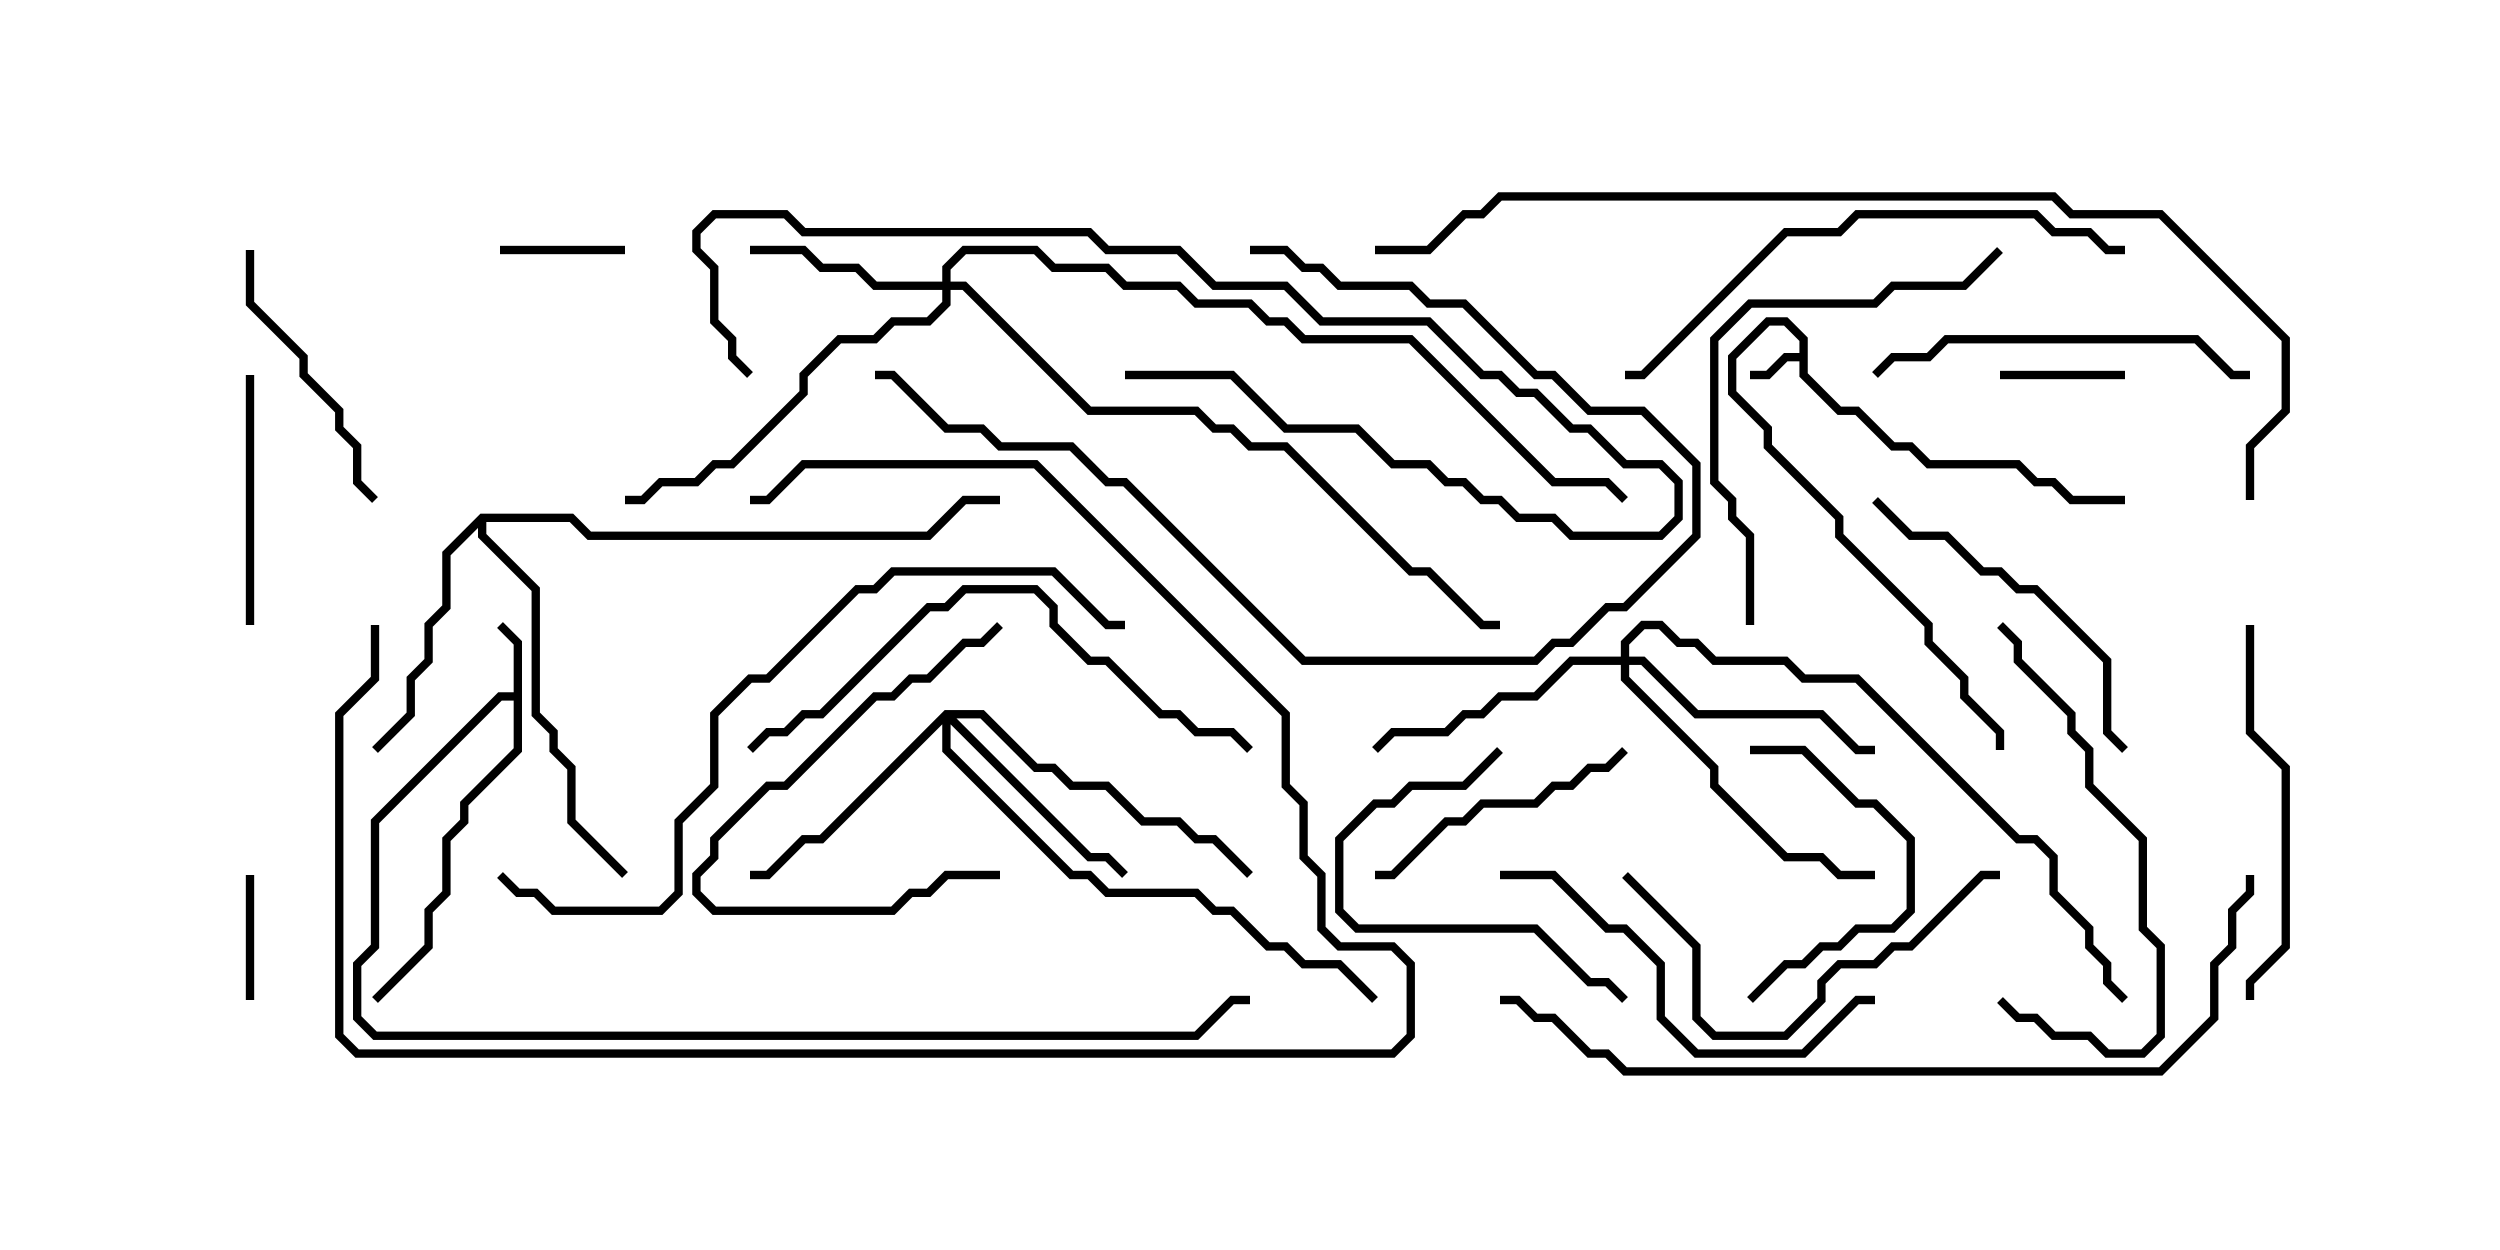 <svg version="1.1" width="30" height="15" xmlns="http://www.w3.org/2000/svg"><path d="M21.593,4.236L21.593,4.092L21.408,3.907L21.235,3.907L20.836,4.306L20.836,4.694L21.264,5.122L21.264,5.336L22.121,6.194L22.121,6.408L23.193,7.479L23.193,7.694L23.621,8.122L23.621,8.336L24.05,8.765L24.05,9L23.95,9L23.95,8.806L23.521,8.378L23.521,8.164L23.093,7.735L23.093,7.521L22.021,6.449L22.021,6.235L21.164,5.378L21.164,5.164L20.736,4.735L20.736,4.265L21.194,3.807L21.449,3.807L21.693,4.051L21.693,4.479L22.092,4.879L22.306,4.879L22.735,5.307L22.949,5.307L23.164,5.521L24.235,5.521L24.449,5.736L24.664,5.736L24.878,5.95L25.5,5.95L25.5,6.05L24.836,6.05L24.622,5.836L24.408,5.836L24.194,5.621L23.122,5.621L22.908,5.407L22.694,5.407L22.265,4.979L22.051,4.979L21.593,4.521L21.593,4.336L21.449,4.336L21.235,4.55L21,4.55L21,4.45L21.194,4.45L21.408,4.236z" stroke="none"/><path d="M6.164,8.307L6.164,7.735L5.965,7.535L6.035,7.465L6.264,7.694L6.264,9.021L5.621,9.664L5.621,9.878L5.407,10.092L5.407,10.735L5.193,10.949L5.193,11.378L4.535,12.035L4.465,11.965L5.093,11.336L5.093,10.908L5.307,10.694L5.307,10.051L5.521,9.836L5.521,9.622L6.164,8.979L6.164,8.407L6.021,8.407L4.55,9.878L4.55,11.378L4.336,11.592L4.336,12.194L4.521,12.379L14.336,12.379L14.765,11.95L15,11.95L15,12.05L14.806,12.05L14.378,12.479L4.479,12.479L4.236,12.235L4.236,11.551L4.45,11.336L4.45,9.836L5.979,8.307z" stroke="none"/><path d="M5.765,6.164L6.878,6.164L7.092,6.379L11.122,6.379L11.551,5.95L12,5.95L12,6.05L11.592,6.05L11.164,6.479L7.051,6.479L6.836,6.264L5.836,6.264L5.836,6.408L6.479,7.051L6.479,8.551L6.693,8.765L6.693,8.979L6.907,9.194L6.907,9.836L7.535,10.465L7.465,10.535L6.807,9.878L6.807,9.235L6.593,9.021L6.593,8.806L6.379,8.592L6.379,7.092L5.736,6.449L5.736,6.335L5.407,6.664L5.407,7.306L5.193,7.521L5.193,7.949L4.979,8.164L4.979,8.592L4.535,9.035L4.465,8.965L4.879,8.551L4.879,8.122L5.093,7.908L5.093,7.479L5.307,7.265L5.307,6.622z" stroke="none"/><path d="M11.307,3.379L11.307,3.194L11.551,2.95L12.449,2.95L12.664,3.164L13.306,3.164L13.521,3.379L14.164,3.379L14.378,3.593L15.021,3.593L15.235,3.807L15.449,3.807L15.664,4.021L16.949,4.021L18.664,5.736L19.306,5.736L19.535,5.965L19.465,6.035L19.265,5.836L18.622,5.836L16.908,4.121L15.622,4.121L15.408,3.907L15.194,3.907L14.979,3.693L14.336,3.693L14.122,3.479L13.479,3.479L13.265,3.264L12.622,3.264L12.408,3.05L11.592,3.05L11.407,3.235L11.407,3.379L11.592,3.379L13.092,4.879L14.378,4.879L14.592,5.093L14.806,5.093L15.021,5.307L15.449,5.307L16.949,6.807L17.164,6.807L17.806,7.45L18,7.45L18,7.55L17.765,7.55L17.122,6.907L16.908,6.907L15.408,5.407L14.979,5.407L14.765,5.193L14.551,5.193L14.336,4.979L13.051,4.979L11.551,3.479L11.407,3.479L11.407,3.664L11.164,3.907L10.735,3.907L10.521,4.121L10.092,4.121L9.693,4.521L9.693,4.735L8.806,5.621L8.592,5.621L8.378,5.836L7.949,5.836L7.735,6.05L7.5,6.05L7.5,5.95L7.694,5.95L7.908,5.736L8.336,5.736L8.551,5.521L8.765,5.521L9.593,4.694L9.593,4.479L10.051,4.021L10.479,4.021L10.694,3.807L11.122,3.807L11.307,3.622L11.307,3.479L10.479,3.479L10.265,3.264L9.836,3.264L9.622,3.05L9,3.05L9,2.95L9.664,2.95L9.878,3.164L10.306,3.164L10.521,3.379z" stroke="none"/><path d="M11.336,8.521L11.806,8.521L12.449,9.164L12.664,9.164L12.878,9.379L13.306,9.379L13.735,9.807L14.164,9.807L14.378,10.021L14.592,10.021L15.035,10.465L14.965,10.535L14.551,10.121L14.336,10.121L14.122,9.907L13.694,9.907L13.265,9.479L12.836,9.479L12.622,9.264L12.408,9.264L11.765,8.621L11.478,8.621L13.092,10.236L13.306,10.236L13.535,10.465L13.465,10.535L13.265,10.336L13.051,10.336L11.407,8.692L11.407,8.979L12.878,10.45L13.092,10.45L13.306,10.664L14.378,10.664L14.592,10.879L14.806,10.879L15.235,11.307L15.449,11.307L15.664,11.521L16.092,11.521L16.535,11.965L16.465,12.035L16.051,11.621L15.622,11.621L15.408,11.407L15.194,11.407L14.765,10.979L14.551,10.979L14.336,10.764L13.265,10.764L13.051,10.55L12.836,10.55L11.307,9.021L11.307,8.692L9.878,10.121L9.664,10.121L9.235,10.55L9,10.55L9,10.45L9.194,10.45L9.622,10.021L9.836,10.021z" stroke="none"/><path d="M19.45,7.879L19.45,7.694L19.694,7.45L19.949,7.45L20.164,7.664L20.378,7.664L20.592,7.879L21.449,7.879L21.664,8.093L22.306,8.093L24.235,10.021L24.449,10.021L24.693,10.265L24.693,10.694L25.121,11.122L25.121,11.336L25.336,11.551L25.336,11.765L25.535,11.965L25.465,12.035L25.236,11.806L25.236,11.592L25.021,11.378L25.021,11.164L24.593,10.735L24.593,10.306L24.408,10.121L24.194,10.121L22.265,8.193L21.622,8.193L21.408,7.979L20.551,7.979L20.336,7.764L20.122,7.764L19.908,7.55L19.735,7.55L19.55,7.735L19.55,7.879L19.735,7.879L20.378,8.521L21.878,8.521L22.306,8.95L22.5,8.95L22.5,9.05L22.265,9.05L21.836,8.621L20.336,8.621L19.694,7.979L19.55,7.979L19.55,8.122L20.621,9.194L20.621,9.408L21.449,10.236L21.878,10.236L22.092,10.45L22.5,10.45L22.5,10.55L22.051,10.55L21.836,10.336L21.408,10.336L20.521,9.449L20.521,9.235L19.45,8.164L19.45,7.979L18.878,7.979L18.449,8.407L18.021,8.407L17.806,8.621L17.592,8.621L17.378,8.836L16.735,8.836L16.535,9.035L16.465,8.965L16.694,8.736L17.336,8.736L17.551,8.521L17.765,8.521L17.979,8.307L18.408,8.307L18.836,7.879z" stroke="none"/><path d="M2.95,10.5L3.05,10.5L3.05,12L2.95,12z" stroke="none"/><path d="M25.5,4.45L25.5,4.55L24,4.55L24,4.45z" stroke="none"/><path d="M7.5,2.95L7.5,3.05L6,3.05L6,2.95z" stroke="none"/><path d="M2.95,4.5L3.05,4.5L3.05,7.5L2.95,7.5z" stroke="none"/><path d="M12,10.45L12,10.55L11.378,10.55L11.164,10.764L10.949,10.764L10.735,10.979L8.551,10.979L8.307,10.735L8.307,10.479L8.521,10.265L8.521,10.051L9.194,9.379L9.408,9.379L10.479,8.307L10.694,8.307L10.908,8.093L11.122,8.093L11.551,7.664L11.765,7.664L11.965,7.465L12.035,7.535L11.806,7.764L11.592,7.764L11.164,8.193L10.949,8.193L10.735,8.407L10.521,8.407L9.449,9.479L9.235,9.479L8.621,10.092L8.621,10.306L8.407,10.521L8.407,10.694L8.592,10.879L10.694,10.879L10.908,10.664L11.122,10.664L11.336,10.45z" stroke="none"/><path d="M21,9.05L21,8.95L21.664,8.95L22.306,9.593L22.521,9.593L22.979,10.051L22.979,10.949L22.735,11.193L22.306,11.193L22.092,11.407L21.878,11.407L21.664,11.621L21.449,11.621L21.035,12.035L20.965,11.965L21.408,11.521L21.622,11.521L21.836,11.307L22.051,11.307L22.265,11.093L22.694,11.093L22.879,10.908L22.879,10.092L22.479,9.693L22.265,9.693L21.622,9.05z" stroke="none"/><path d="M19.465,8.965L19.535,9.035L19.306,9.264L19.092,9.264L18.878,9.479L18.664,9.479L18.449,9.693L17.806,9.693L17.592,9.907L17.378,9.907L16.735,10.55L16.5,10.55L16.5,10.45L16.694,10.45L17.336,9.807L17.551,9.807L17.765,9.593L18.408,9.593L18.622,9.379L18.836,9.379L19.051,9.164L19.265,9.164z" stroke="none"/><path d="M4.535,5.965L4.465,6.035L4.236,5.806L4.236,5.378L4.021,5.164L4.021,4.949L3.593,4.521L3.593,4.306L2.95,3.664L2.95,3L3.05,3L3.05,3.622L3.693,4.265L3.693,4.479L4.121,4.908L4.121,5.122L4.336,5.336L4.336,5.765z" stroke="none"/><path d="M17.965,8.965L18.035,9.035L17.592,9.479L16.949,9.479L16.735,9.693L16.521,9.693L16.121,10.092L16.121,10.908L16.306,11.093L18.449,11.093L19.092,11.736L19.306,11.736L19.535,11.965L19.465,12.035L19.265,11.836L19.051,11.836L18.408,11.193L16.265,11.193L16.021,10.949L16.021,10.051L16.479,9.593L16.694,9.593L16.908,9.379L17.551,9.379z" stroke="none"/><path d="M22.465,6.035L22.535,5.965L22.949,6.379L23.378,6.379L23.806,6.807L24.021,6.807L24.235,7.021L24.449,7.021L25.336,7.908L25.336,8.765L25.535,8.965L25.465,9.035L25.236,8.806L25.236,7.949L24.408,7.121L24.194,7.121L23.979,6.907L23.765,6.907L23.336,6.479L22.908,6.479z" stroke="none"/><path d="M27.05,12L26.95,12L26.95,11.765L27.379,11.336L27.379,9.235L26.95,8.806L26.95,7.5L27.05,7.5L27.05,8.765L27.479,9.194L27.479,11.378L27.05,11.806z" stroke="none"/><path d="M19.465,10.535L19.535,10.465L20.407,11.336L20.407,12.194L20.592,12.379L21.408,12.379L21.807,11.979L21.807,11.765L22.051,11.521L22.479,11.521L22.694,11.307L22.908,11.307L23.765,10.45L24,10.45L24,10.55L23.806,10.55L22.949,11.407L22.735,11.407L22.521,11.621L22.092,11.621L21.907,11.806L21.907,12.021L21.449,12.479L20.551,12.479L20.307,12.235L20.307,11.378z" stroke="none"/><path d="M22.535,4.535L22.465,4.465L22.694,4.236L23.122,4.236L23.336,4.021L26.378,4.021L26.806,4.45L27,4.45L27,4.55L26.765,4.55L26.336,4.121L23.378,4.121L23.164,4.336L22.735,4.336z" stroke="none"/><path d="M13.5,4.55L13.5,4.45L14.806,4.45L15.449,5.093L16.306,5.093L16.735,5.521L17.164,5.521L17.378,5.736L17.592,5.736L17.806,5.95L18.021,5.95L18.235,6.164L18.664,6.164L18.878,6.379L19.908,6.379L20.093,6.194L20.093,5.806L19.908,5.621L19.479,5.621L19.051,5.193L18.836,5.193L18.408,4.764L18.194,4.764L17.979,4.55L17.765,4.55L17.122,3.907L15.836,3.907L15.408,3.479L14.551,3.479L14.122,3.05L13.265,3.05L13.051,2.836L9.622,2.836L9.408,2.621L8.592,2.621L8.407,2.806L8.407,2.979L8.621,3.194L8.621,3.836L8.836,4.051L8.836,4.265L9.035,4.465L8.965,4.535L8.736,4.306L8.736,4.092L8.521,3.878L8.521,3.235L8.307,3.021L8.307,2.765L8.551,2.521L9.449,2.521L9.664,2.736L13.092,2.736L13.306,2.95L14.164,2.95L14.592,3.379L15.449,3.379L15.878,3.807L17.164,3.807L17.806,4.45L18.021,4.45L18.235,4.664L18.449,4.664L18.878,5.093L19.092,5.093L19.521,5.521L19.949,5.521L20.193,5.765L20.193,6.235L19.949,6.479L18.836,6.479L18.622,6.264L18.194,6.264L17.979,6.05L17.765,6.05L17.551,5.836L17.336,5.836L17.122,5.621L16.694,5.621L16.265,5.193L15.408,5.193L14.765,4.55z" stroke="none"/><path d="M23.965,12.035L24.035,11.965L24.235,12.164L24.449,12.164L24.664,12.379L25.092,12.379L25.306,12.593L25.694,12.593L25.879,12.408L25.879,11.378L25.664,11.164L25.664,10.092L25.021,9.449L25.021,9.021L24.807,8.806L24.807,8.592L24.164,7.949L24.164,7.735L23.965,7.535L24.035,7.465L24.264,7.694L24.264,7.908L24.907,8.551L24.907,8.765L25.121,8.979L25.121,9.408L25.764,10.051L25.764,11.122L25.979,11.336L25.979,12.449L25.735,12.693L25.265,12.693L25.051,12.479L24.622,12.479L24.408,12.264L24.194,12.264z" stroke="none"/><path d="M18,10.55L18,10.45L18.664,10.45L19.306,11.093L19.521,11.093L19.979,11.551L19.979,12.194L20.378,12.593L21.622,12.593L22.265,11.95L22.5,11.95L22.5,12.05L22.306,12.05L21.664,12.693L20.336,12.693L19.879,12.235L19.879,11.592L19.479,11.193L19.265,11.193L18.622,10.55z" stroke="none"/><path d="M4.45,7.5L4.55,7.5L4.55,8.164L4.121,8.592L4.121,12.408L4.306,12.593L16.694,12.593L16.879,12.408L16.879,11.592L16.694,11.407L16.051,11.407L15.807,11.164L15.807,10.521L15.593,10.306L15.593,9.664L15.379,9.449L15.379,8.592L12.408,5.621L9.664,5.621L9.235,6.05L9,6.05L9,5.95L9.194,5.95L9.622,5.521L12.449,5.521L15.479,8.551L15.479,9.408L15.693,9.622L15.693,10.265L15.907,10.479L15.907,11.122L16.092,11.307L16.735,11.307L16.979,11.551L16.979,12.449L16.735,12.693L4.265,12.693L4.021,12.449L4.021,8.551L4.45,8.122z" stroke="none"/><path d="M15,3.05L15,2.95L15.449,2.95L15.664,3.164L15.878,3.164L16.092,3.379L16.949,3.379L17.164,3.593L17.592,3.593L18.449,4.45L18.664,4.45L19.092,4.879L19.735,4.879L20.407,5.551L20.407,6.449L19.521,7.336L19.306,7.336L18.878,7.764L18.664,7.764L18.449,7.979L15.622,7.979L13.479,5.836L13.265,5.836L12.836,5.407L11.979,5.407L11.765,5.193L11.336,5.193L10.694,4.55L10.5,4.55L10.5,4.45L10.735,4.45L11.378,5.093L11.806,5.093L12.021,5.307L12.878,5.307L13.306,5.736L13.521,5.736L15.664,7.879L18.408,7.879L18.622,7.664L18.836,7.664L19.265,7.236L19.479,7.236L20.307,6.408L20.307,5.592L19.694,4.979L19.051,4.979L18.622,4.55L18.408,4.55L17.551,3.693L17.122,3.693L16.908,3.479L16.051,3.479L15.836,3.264L15.622,3.264L15.408,3.05z" stroke="none"/><path d="M21.05,7.5L20.95,7.5L20.95,6.449L20.736,6.235L20.736,6.021L20.521,5.806L20.521,4.051L20.979,3.593L22.479,3.593L22.694,3.379L23.551,3.379L23.965,2.965L24.035,3.035L23.592,3.479L22.735,3.479L22.521,3.693L21.021,3.693L20.621,4.092L20.621,5.765L20.836,5.979L20.836,6.194L21.05,6.408z" stroke="none"/><path d="M9.035,9.035L8.965,8.965L9.194,8.736L9.408,8.736L9.622,8.521L9.836,8.521L11.122,7.236L11.336,7.236L11.551,7.021L12.449,7.021L12.693,7.265L12.693,7.479L13.092,7.879L13.306,7.879L13.949,8.521L14.164,8.521L14.378,8.736L14.806,8.736L15.035,8.965L14.965,9.035L14.765,8.836L14.336,8.836L14.122,8.621L13.908,8.621L13.265,7.979L13.051,7.979L12.593,7.521L12.593,7.306L12.408,7.121L11.592,7.121L11.378,7.336L11.164,7.336L9.878,8.621L9.664,8.621L9.449,8.836L9.235,8.836z" stroke="none"/><path d="M25.5,2.95L25.5,3.05L25.265,3.05L25.051,2.836L24.622,2.836L24.408,2.621L22.306,2.621L22.092,2.836L21.449,2.836L19.735,4.55L19.5,4.55L19.5,4.45L19.694,4.45L21.408,2.736L22.051,2.736L22.265,2.521L24.449,2.521L24.664,2.736L25.092,2.736L25.306,2.95z" stroke="none"/><path d="M13.5,7.45L13.5,7.55L13.265,7.55L12.622,6.907L10.735,6.907L10.521,7.121L10.306,7.121L9.235,8.193L9.021,8.193L8.621,8.592L8.621,9.449L8.193,9.878L8.193,10.735L7.949,10.979L6.622,10.979L6.408,10.764L6.194,10.764L5.965,10.535L6.035,10.465L6.235,10.664L6.449,10.664L6.664,10.879L7.908,10.879L8.093,10.694L8.093,9.836L8.521,9.408L8.521,8.551L8.979,8.093L9.194,8.093L10.265,7.021L10.479,7.021L10.694,6.807L12.664,6.807L13.306,7.45z" stroke="none"/><path d="M18,12.05L18,11.95L18.235,11.95L18.449,12.164L18.664,12.164L19.092,12.593L19.306,12.593L19.521,12.807L25.908,12.807L26.521,12.194L26.521,11.551L26.736,11.336L26.736,10.908L26.95,10.694L26.95,10.5L27.05,10.5L27.05,10.735L26.836,10.949L26.836,11.378L26.621,11.592L26.621,12.235L25.949,12.907L19.479,12.907L19.265,12.693L19.051,12.693L18.622,12.264L18.408,12.264L18.194,12.05z" stroke="none"/><path d="M27.05,6L26.95,6L26.95,5.336L27.379,4.908L27.379,4.092L25.908,2.621L24.836,2.621L24.622,2.407L18.021,2.407L17.806,2.621L17.592,2.621L17.164,3.05L16.5,3.05L16.5,2.95L17.122,2.95L17.551,2.521L17.765,2.521L17.979,2.307L24.664,2.307L24.878,2.521L25.949,2.521L27.479,4.051L27.479,4.949L27.05,5.378z" stroke="none"/></svg>